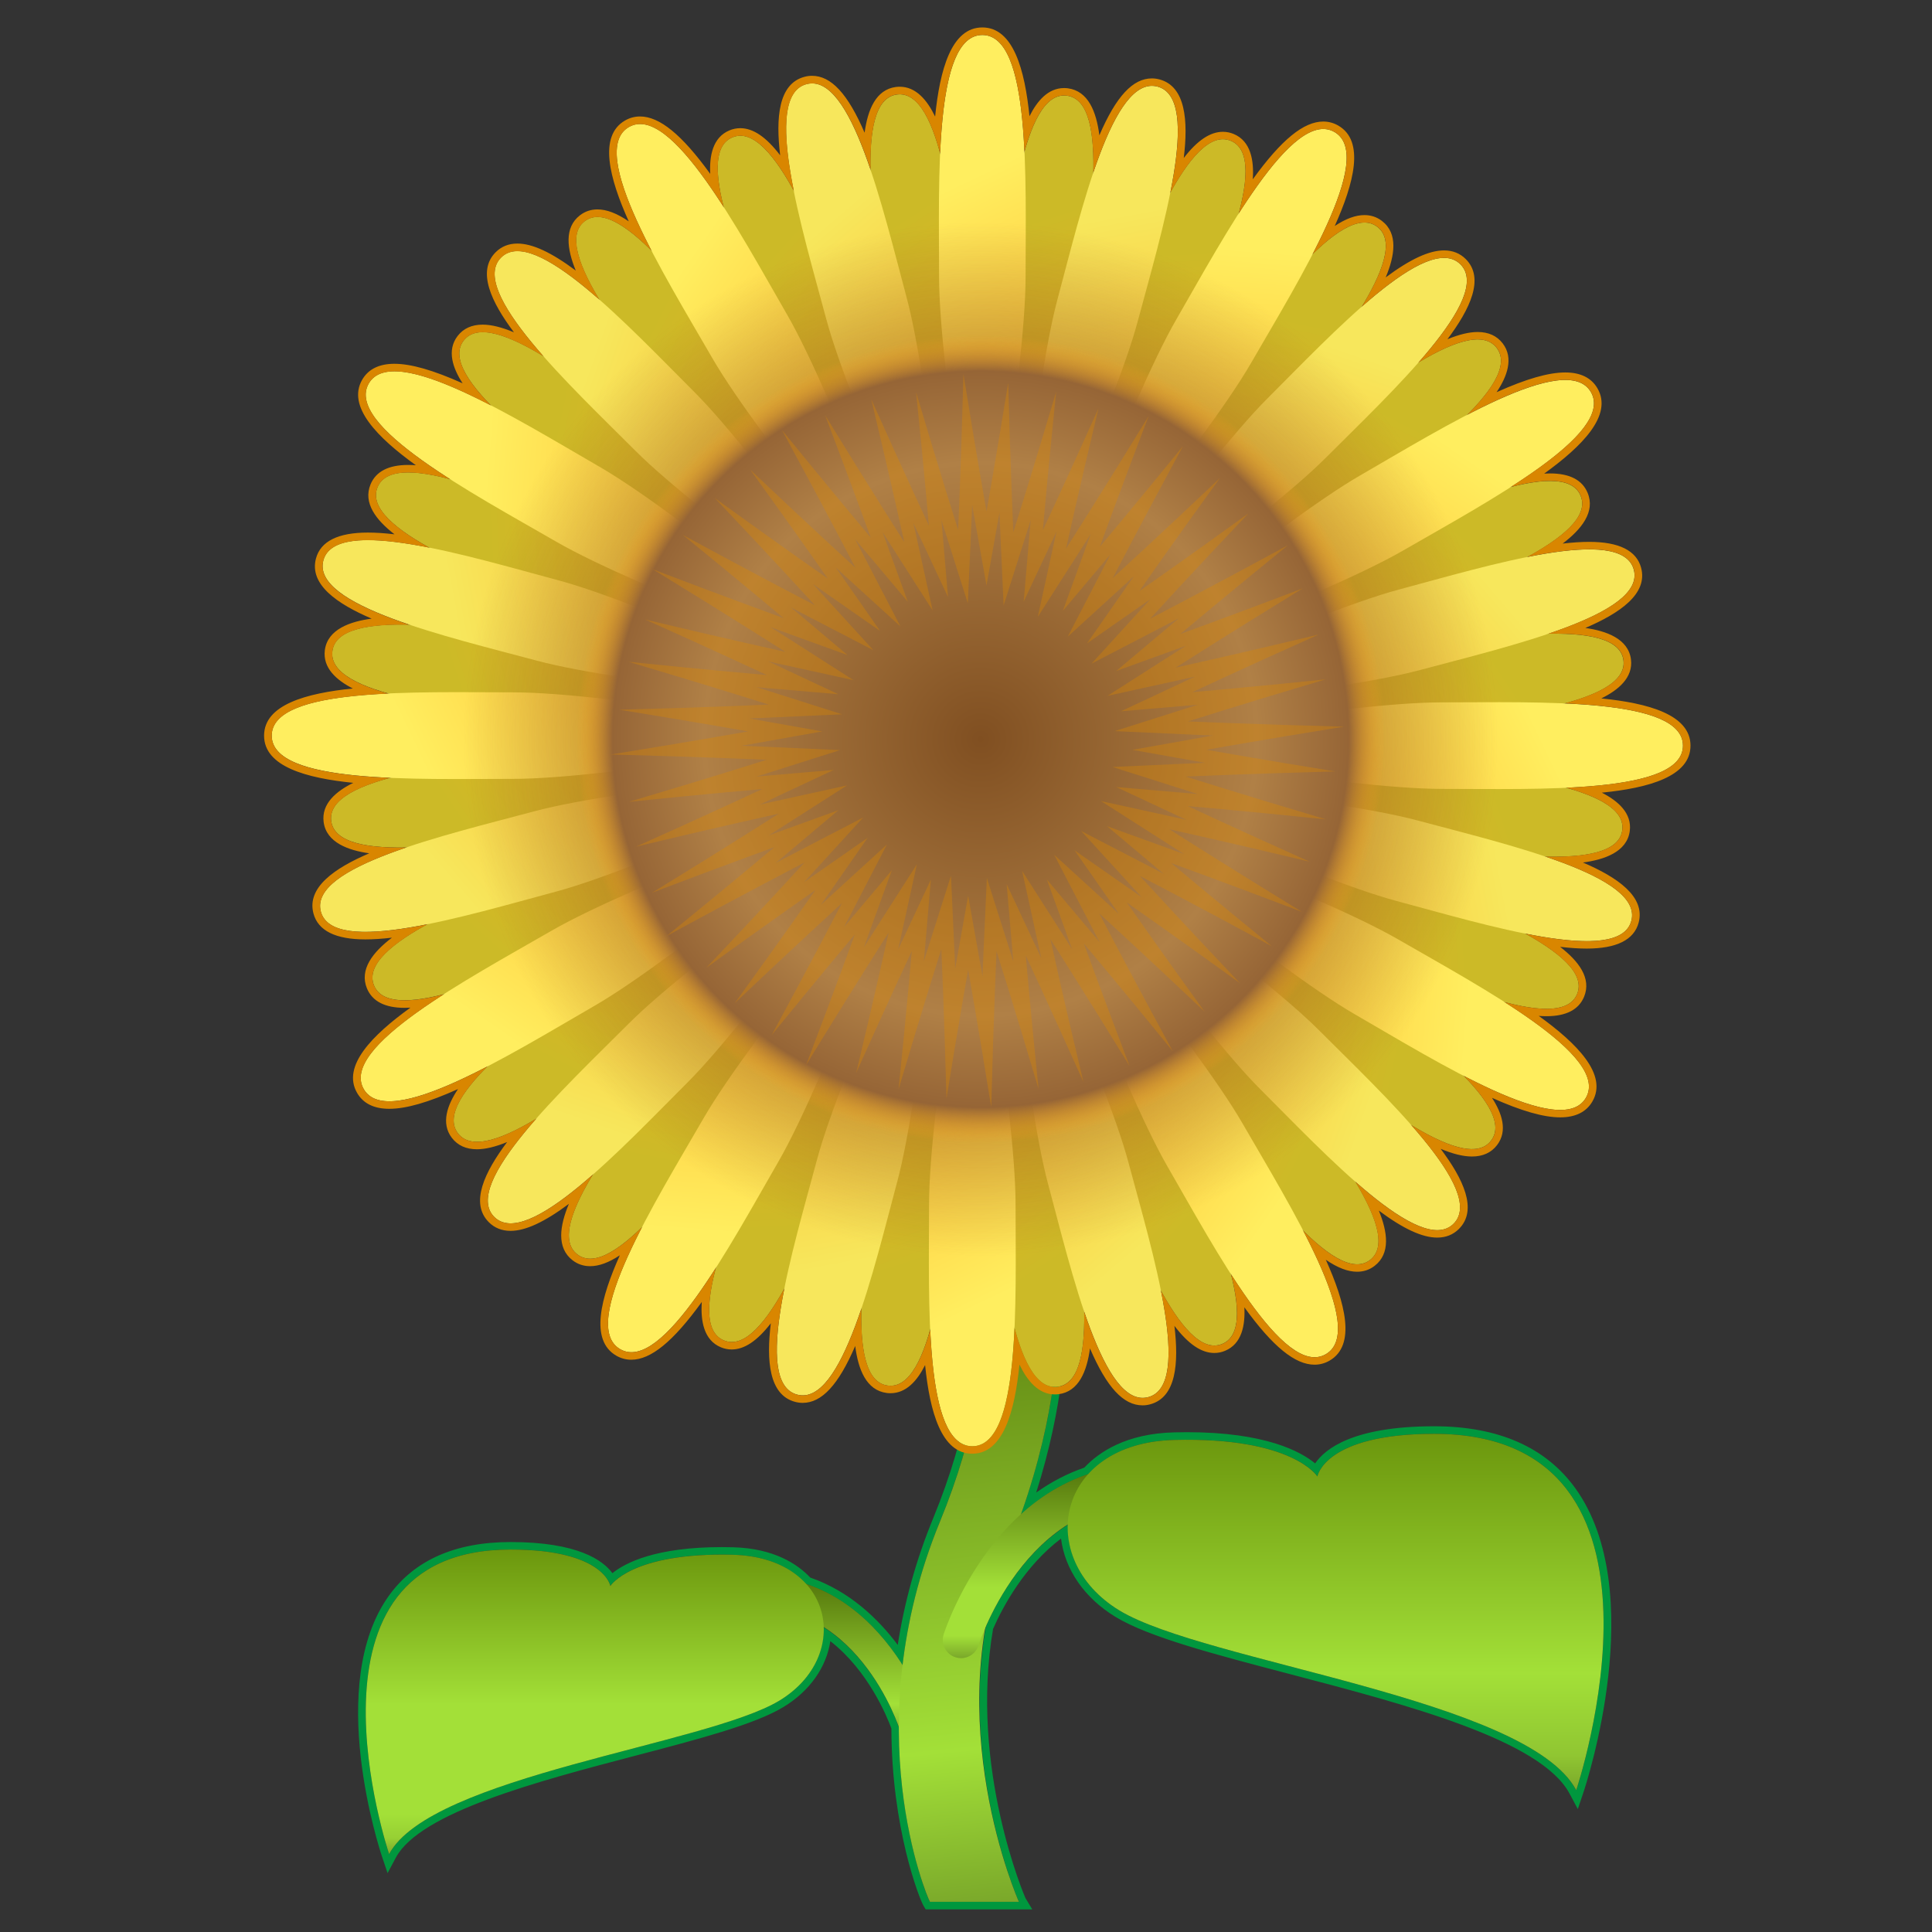 <?xml version="1.0" encoding="UTF-8"?>
<!-- Generated by phantom_svg. -->
<svg id="phantom_svg" width="64px" height="64px" xmlns="http://www.w3.org/2000/svg" xmlns:xlink="http://www.w3.org/1999/xlink" version="1.1">
  <rect width="100%" height="100%" fill="#333333" stroke="none"/>
  <defs>
    <!-- Images. -->
    <svg id="frame0" viewBox="0 0 64 64" preserveAspectRatio="none" xmlns="http://www.w3.org/2000/svg" xmlns:xlink="http://www.w3.org/1999/xlink" xmlns:dc="http://purl.org/dc/elements/1.1/" xmlns:cc="http://creativecommons.org/ns#" xmlns:rdf="http://www.w3.org/1999/02/22-rdf-syntax-ns#" xmlns:svg="http://www.w3.org/2000/svg" xmlns:sodipodi="http://sodipodi.sourceforge.net/DTD/sodipodi-0.dtd" xmlns:inkscape="http://www.inkscape.org/namespaces/inkscape">
      <defs id="frame0_defs452"/>
      <sodipodi:namedview pagecolor="#ffffff" bordercolor="#666666" borderopacity="1" objecttolerance="10" gridtolerance="10" guidetolerance="10" inkscape:pageopacity="0" inkscape:pageshadow="2" inkscape:window-width="640" inkscape:window-height="480" id="frame0_namedview450"/>
      <g id="frame0_g3">
        <path style='fill:#00973E;' d='M34.656,39.976c0.058,0.176,1.312,4.153-0.84,10.199   c0.618-0.562,1.358-1.047,2.242-1.341c0.583-0.648,1.528-1.102,2.841-1.135   c0.146-0.004,0.287-0.006,0.425-0.006c3.568,0,4.317,1.216,4.317,1.216   S43.875,47.497,47.507,47.497c8.676,0,4.708,11.804,4.708,11.804   c-1.614-3.027-12.308-4.237-15.133-5.952c-1.185-0.719-1.74-1.811-1.705-2.843   c-1.487,0.941-2.344,2.519-2.722,3.384C31.832,58.634,33.737,62.973,33.753,63   h-2.949c-0.065-0.107-1.032-2.394-1.027-5.785c-0.157-0.44-0.904-2.305-2.496-3.313   c0.03,0.883-0.445,1.816-1.457,2.43c-2.414,1.466-11.554,2.501-12.934,5.087   c0,0-3.392-10.089,4.024-10.089c3.104,0,3.305,1.207,3.305,1.207   s0.639-1.04,3.69-1.039c0.117,0,0.238,0.002,0.363,0.005   c1.122,0.029,1.93,0.417,2.428,0.97c1.517,0.504,2.55,1.663,3.199,2.688   c0.174-1.474,0.55-3.085,1.244-4.772c2.382-5.793,1.222-9.626,1.21-9.665   L34.656,39.976 M34.815,39.661l-0.237,0.077l-2.302,0.75l-0.236,0.077   l0.075,0.237c0.011,0.036,1.13,3.819-1.203,9.494   c-0.558,1.357-0.952,2.765-1.173,4.194c-0.635-0.849-1.584-1.776-2.898-2.231   c-0.425-0.45-1.207-0.969-2.562-1.004c-0.127-0.003-0.25-0.005-0.369-0.005   c-2.186-0-3.193,0.517-3.623,0.863c-0.31-0.423-1.143-1.031-3.372-1.031   c-1.828,0-3.184,0.598-4.031,1.776c-2.112,2.938-0.307,8.41-0.23,8.642   l0.185,0.55l0.273-0.512c0.804-1.508,4.746-2.542,7.912-3.372   c2.137-0.56,3.983-1.044,4.931-1.62c0.867-0.526,1.423-1.319,1.551-2.181   c1.254,0.977,1.874,2.49,2.023,2.894c0.003,3.295,0.93,5.65,1.063,5.87   L30.663,63.25h0.141h2.949h0.441l-0.227-0.379   c-0.009-0.021-1.862-4.287-1.071-8.91c0.337-0.764,1.051-2.085,2.252-2.994   c0.127,1.024,0.776,1.97,1.804,2.594c1.103,0.67,3.26,1.235,5.757,1.89   c3.907,1.024,8.335,2.185,9.285,3.966l0.273,0.512l0.185-0.55   c0.091-0.27,2.195-6.653-0.263-10.073C51.207,47.94,49.631,47.247,47.507,47.247   c-2.673,0-3.613,0.745-3.941,1.23c-0.478-0.394-1.653-1.034-4.243-1.034   c-0.14,0-0.283,0.002-0.431,0.006c-1.578,0.04-2.484,0.647-2.975,1.169   c-0.556,0.192-1.089,0.468-1.591,0.825c1.796-5.677,0.621-9.384,0.568-9.546   L34.815,39.661L34.815,39.661z' id='frame0_path5'/>
        <g id='frame0_g7'>
          <g id='frame0_g9'>
            <linearGradient id='frame0_SVGID_1_' gradientUnits='userSpaceOnUse' x1='50.832' y1='57.683' x2='50.832' y2='52.214' gradientTransform='matrix(-1 0 0 1 78.122 0)'>
              <stop offset='0' style='stop-color:#7AA82A' id='frame0_stop12'/>
              <stop offset='0.227' style='stop-color:#A3E038' id='frame0_stop14'/>
              <stop offset='1' style='stop-color:#51720A' id='frame0_stop16'/>
            </linearGradient>
            <path style='fill:url(#frame0_SVGID_1_);' d='M30.308,57.683c0.05,0,0.101-0.007,0.152-0.023     c0.273-0.083,0.427-0.373,0.343-0.646c-0.017-0.055-1.743-5.48-6.609-4.728     c-0.282,0.043-0.476,0.308-0.433,0.59c0.043,0.282,0.304,0.476,0.59,0.432     c3.988-0.606,5.448,3.963,5.463,4.009     C29.881,57.54,30.086,57.683,30.308,57.683z' id='frame0_path18'/>
            <linearGradient id='frame0_SVGID_2_' gradientUnits='userSpaceOnUse' x1='58.419' y1='61.419' x2='58.419' y2='51.331' gradientTransform='matrix(-1 0 0 1 78.122 0)'>
              <stop offset='0' style='stop-color:#7AA82A' id='frame0_stop21'/>
              <stop offset='0.053' style='stop-color:#97D034' id='frame0_stop23'/>
              <stop offset='0.133' style='stop-color:#A3E038' id='frame0_stop25'/>
              <stop offset='0.491' style='stop-color:#A3E038' id='frame0_stop27'/>
              <stop offset='1' style='stop-color:#6B960D' id='frame0_stop29'/>
            </linearGradient>
            <path style='fill:url(#frame0_SVGID_2_);' d='M20.219,52.538c0,0,0.69-1.121,4.053-1.035     c3.363,0.086,3.966,3.363,1.552,4.829c-2.414,1.466-11.554,2.501-12.934,5.087     c0,0-3.392-10.089,4.024-10.089C20.018,51.331,20.219,52.538,20.219,52.538z' id='frame0_path31'/>
          </g>
          <linearGradient id='frame0_SVGID_3_' gradientUnits='userSpaceOnUse' x1='32.31' y1='63.603' x2='32.31' y2='40.783' gradientTransform='matrix(0.995 -0.1 0.1 0.995 -4.793 2.939)'>
            <stop offset='0' style='stop-color:#7AA82A' id='frame0_stop34'/>
            <stop offset='0.227' style='stop-color:#A3E038' id='frame0_stop36'/>
            <stop offset='1' style='stop-color:#51720A' id='frame0_stop38'/>
          </linearGradient>
          <path style='fill:url(#frame0_SVGID_3_);' d='M30.805,63c-0.102-0.169-2.471-5.782,0.338-12.61    c2.382-5.793,1.222-9.626,1.21-9.665l2.302-0.75    c0.062,0.187,1.475,4.653-1.273,11.335C31.069,56.934,33.734,62.968,33.753,63    H30.805z' id='frame0_path40'/>
          <g id='frame0_g42'>
            <linearGradient id='frame0_SVGID_4_' gradientUnits='userSpaceOnUse' x1='35.367' y1='54.929' x2='35.367' y2='48.53'>
              <stop offset='0' style='stop-color:#7AA82A' id='frame0_stop45'/>
              <stop offset='0.116' style='stop-color:#A3E038' id='frame0_stop47'/>
              <stop offset='0.367' style='stop-color:#A3E038' id='frame0_stop49'/>
              <stop offset='1' style='stop-color:#51720A' id='frame0_stop51'/>
            </linearGradient>
            <path style='fill:url(#frame0_SVGID_4_);' d='M31.837,54.929c-0.059,0-0.119-0.009-0.178-0.027     c-0.32-0.098-0.499-0.437-0.401-0.756c0.02-0.064,2.04-6.412,7.733-5.532     c0.33,0.051,0.557,0.36,0.506,0.691c-0.05,0.33-0.355,0.556-0.69,0.506     C34.14,49.101,32.432,54.447,32.415,54.501     C32.335,54.762,32.096,54.929,31.837,54.929z' id='frame0_path53'/>
            <linearGradient id='frame0_SVGID_5_' gradientUnits='userSpaceOnUse' x1='44.244' y1='59.301' x2='44.244' y2='47.497'>
              <stop offset='0' style='stop-color:#7AA82A' id='frame0_stop56'/>
              <stop offset='0.097' style='stop-color:#90C632' id='frame0_stop58'/>
              <stop offset='0.328' style='stop-color:#A3E038' id='frame0_stop60'/>
              <stop offset='1' style='stop-color:#6B960D' id='frame0_stop62'/>
            </linearGradient>
            <path style='fill:url(#frame0_SVGID_5_);' d='M43.64,48.91c0,0-0.807-1.312-4.742-1.211     c-3.934,0.101-4.641,3.934-1.816,5.65c2.825,1.715,13.519,2.926,15.133,5.952     c0,0,3.968-11.804-4.708-11.804C43.875,47.497,43.64,48.91,43.64,48.91z' id='frame0_path64'/>
          </g>
        </g>
      </g>
      <g id="frame0_g66">
        <g id='frame0_g68'>
          <g id='frame0_g70'>
            <g id='frame0_g72'>
              <linearGradient id='frame0_SVGID_6_' gradientUnits='userSpaceOnUse' x1='31.448' y1='7.982' x2='36.247' y2='18.026' gradientTransform='matrix(0.991 -0.131 0.131 0.991 -3.582 4.288)'>
                <stop offset='0' style='stop-color:#CCBA27' id='frame0_stop75'/>
                <stop offset='1' style='stop-color:#FFA81F' id='frame0_stop77'/>
              </linearGradient>
              <path style='fill:url(#frame0_SVGID_6_);' d='M31.986,10.276c0.387,2.942,0.044,10.465,0.044,10.465      s-2.279-7.177-2.666-10.119c-0.387-2.942-1.128-7.297,0.348-7.491      C31.187,2.935,31.599,7.334,31.986,10.276z' id='frame0_path79'/>
              <linearGradient id='frame0_SVGID_7_' gradientUnits='userSpaceOnUse' x1='30.66' y1='7.397' x2='35.459' y2='17.44' gradientTransform='matrix(0.793 -0.609 0.609 0.793 -7.91 24.967)'>
                <stop offset='0' style='stop-color:#CCBA27' id='frame0_stop82'/>
                <stop offset='1' style='stop-color:#FFA81F' id='frame0_stop84'/>
              </linearGradient>
              <path style='fill:url(#frame0_SVGID_7_);' d='M24.909,12.38c1.806,2.354,5.27,9.041,5.27,9.041      s-5.562-5.076-7.369-7.43c-1.806-2.354-4.625-5.756-3.445-6.662      C20.546,6.423,23.103,10.026,24.909,12.38z' id='frame0_path86'/>
              <linearGradient id='frame0_SVGID_8_' gradientUnits='userSpaceOnUse' x1='31.214' y1='7.849' x2='36.014' y2='17.892' gradientTransform='matrix(0.383 -0.924 0.924 0.383 -2.925 45.389)'>
                <stop offset='0' style='stop-color:#CCBA27' id='frame0_stop89'/>
                <stop offset='1' style='stop-color:#FFA81F' id='frame0_stop91'/>
              </linearGradient>
              <path style='fill:url(#frame0_SVGID_8_);' d='M19.833,17.742c2.742,1.136,9.084,5.194,9.084,5.194      s-7.355-1.615-10.097-2.751c-2.742-1.136-6.883-2.672-6.314-4.047      C13.076,14.764,17.091,16.606,19.833,17.742z' id='frame0_path93'/>
              <linearGradient id='frame0_SVGID_9_' gradientUnits='userSpaceOnUse' x1='31.956' y1='8.646' x2='36.756' y2='18.69' gradientTransform='matrix(-0.131 -0.991 0.991 -0.131 11.538 61.082)'>
                <stop offset='0' style='stop-color:#CCBA27' id='frame0_stop96'/>
                <stop offset='1' style='stop-color:#FFA81F' id='frame0_stop98'/>
              </linearGradient>
              <path style='fill:url(#frame0_SVGID_9_);' d='M18.117,24.923c2.942-0.387,10.464-0.044,10.464-0.044      S21.404,27.158,18.462,27.545c-2.942,0.387-7.297,1.127-7.491-0.348      C10.777,25.722,15.175,25.31,18.117,24.923z' id='frame0_path100'/>
              <linearGradient id='frame0_SVGID_10_' gradientUnits='userSpaceOnUse' x1='30.769' y1='8.226' x2='35.568' y2='18.269' gradientTransform='matrix(-0.609 -0.793 0.793 -0.609 32.217 65.41)'>
                <stop offset='0' style='stop-color:#CCBA27' id='frame0_stop103'/>
                <stop offset='1' style='stop-color:#FFA81F' id='frame0_stop105'/>
              </linearGradient>
              <path style='fill:url(#frame0_SVGID_10_);' d='M20.222,32c2.354-1.806,9.041-5.27,9.041-5.27      s-5.076,5.562-7.43,7.369c-2.354,1.806-5.756,4.625-6.662,3.445      C14.264,36.362,17.867,33.806,20.222,32z' id='frame0_path107'/>
              <linearGradient id='frame0_SVGID_11_' gradientUnits='userSpaceOnUse' x1='30.894' y1='8.621' x2='35.694' y2='18.664' gradientTransform='matrix(-0.924 -0.383 0.383 -0.924 52.639 60.425)'>
                <stop offset='0' style='stop-color:#CCBA27' id='frame0_stop110'/>
                <stop offset='1' style='stop-color:#FFA81F' id='frame0_stop112'/>
              </linearGradient>
              <path style='fill:url(#frame0_SVGID_11_);' d='M25.583,37.076c1.136-2.742,5.194-9.084,5.194-9.084      s-1.615,7.355-2.751,10.097c-1.136,2.742-2.672,6.883-4.047,6.314      C22.605,43.833,24.447,39.818,25.583,37.076z' id='frame0_path114'/>
              <linearGradient id='frame0_SVGID_12_' gradientUnits='userSpaceOnUse' x1='31.293' y1='9.155' x2='36.093' y2='19.199' gradientTransform='matrix(-0.991 0.131 -0.131 -0.991 68.332 45.962)'>
                <stop offset='0' style='stop-color:#CCBA27' id='frame0_stop117'/>
                <stop offset='1' style='stop-color:#FFA81F' id='frame0_stop119'/>
              </linearGradient>
              <path style='fill:url(#frame0_SVGID_12_);' d='M32.764,38.792c-0.387-2.942-0.044-10.465-0.044-10.465      s2.279,7.177,2.666,10.119c0.387,2.942,1.128,7.297-0.348,7.491      C33.563,46.132,33.151,41.734,32.764,38.792z' id='frame0_path121'/>
              <linearGradient id='frame0_SVGID_13_' gradientUnits='userSpaceOnUse' x1='29.94' y1='8.335' x2='34.74' y2='18.378' gradientTransform='matrix(-0.793 0.609 -0.609 -0.793 72.66 25.283)'>
                <stop offset='0' style='stop-color:#CCBA27' id='frame0_stop124'/>
                <stop offset='1' style='stop-color:#FFA81F' id='frame0_stop126'/>
              </linearGradient>
              <path style='fill:url(#frame0_SVGID_13_);' d='M39.841,36.687c-1.806-2.354-5.27-9.041-5.27-9.041      s5.562,5.076,7.369,7.43c1.806,2.354,4.625,5.756,3.445,6.662      C44.203,42.644,41.647,39.042,39.841,36.687z' id='frame0_path128'/>
              <linearGradient id='frame0_SVGID_14_' gradientUnits='userSpaceOnUse' x1='30.122' y1='8.301' x2='34.921' y2='18.344' gradientTransform='matrix(-0.383 0.924 -0.924 -0.383 67.675 4.861)'>
                <stop offset='0' style='stop-color:#CCBA27' id='frame0_stop131'/>
                <stop offset='1' style='stop-color:#FFA81F' id='frame0_stop133'/>
              </linearGradient>
              <path style='fill:url(#frame0_SVGID_14_);' d='M44.917,31.326c-2.742-1.136-9.084-5.194-9.084-5.194      s7.355,1.615,10.097,2.751c2.742,1.136,6.883,2.672,6.314,4.047      C51.674,34.304,47.659,32.462,44.917,31.326z' id='frame0_path135'/>
              <linearGradient id='frame0_SVGID_15_' gradientUnits='userSpaceOnUse' x1='30.784' y1='8.491' x2='35.584' y2='18.535' gradientTransform='matrix(0.131 0.991 -0.991 0.131 53.212 -10.832)'>
                <stop offset='0' style='stop-color:#CCBA27' id='frame0_stop138'/>
                <stop offset='1' style='stop-color:#FFA81F' id='frame0_stop140'/>
              </linearGradient>
              <path style='fill:url(#frame0_SVGID_15_);' d='M46.633,24.145c-2.942,0.387-10.465,0.044-10.465,0.044      s7.177-2.279,10.119-2.666c2.942-0.387,7.297-1.127,7.491,0.348      C53.973,23.345,49.575,23.758,46.633,24.145z' id='frame0_path142'/>
              <linearGradient id='frame0_SVGID_16_' gradientUnits='userSpaceOnUse' x1='29.831' y1='7.506' x2='34.63' y2='17.549' gradientTransform='matrix(0.609 0.793 -0.793 0.609 32.533 -15.16)'>
                <stop offset='0' style='stop-color:#CCBA27' id='frame0_stop145'/>
                <stop offset='1' style='stop-color:#FFA81F' id='frame0_stop147'/>
              </linearGradient>
              <path style='fill:url(#frame0_SVGID_16_);' d='M44.528,17.068c-2.354,1.806-9.041,5.27-9.041,5.27      s5.076-5.562,7.43-7.369c2.354-1.806,5.756-4.625,6.662-3.445      C50.486,12.705,46.883,15.262,44.528,17.068z' id='frame0_path149'/>
              <linearGradient id='frame0_SVGID_17_' gradientUnits='userSpaceOnUse' x1='30.442' y1='7.529' x2='35.241' y2='17.572' gradientTransform='matrix(0.924 0.383 -0.383 0.924 12.111 -10.175)'>
                <stop offset='0' style='stop-color:#CCBA27' id='frame0_stop152'/>
                <stop offset='1' style='stop-color:#FFA81F' id='frame0_stop154'/>
              </linearGradient>
              <path style='fill:url(#frame0_SVGID_17_);' d='M39.167,11.991c-1.136,2.742-5.194,9.084-5.194,9.084      s1.615-7.355,2.751-10.097c1.136-2.742,2.672-6.883,4.047-6.314      C42.145,5.235,40.303,9.25,39.167,11.991z' id='frame0_path156'/>
            </g>
            <g id='frame0_g158'>
              <linearGradient id='frame0_SVGID_18_' gradientUnits='userSpaceOnUse' x1='30.772' y1='7.651' x2='35.571' y2='17.694' gradientTransform='matrix(0.924 -0.383 0.383 0.924 -6.848 14.334)'>
                <stop offset='0' style='stop-color:#CCBA27' id='frame0_stop161'/>
                <stop offset='1' style='stop-color:#FFA81F' id='frame0_stop163'/>
              </linearGradient>
              <path style='fill:url(#frame0_SVGID_18_);' d='M28.309,10.862c1.135,2.742,2.751,10.097,2.751,10.097      s-4.059-6.343-5.194-9.084c-1.135-2.742-2.978-6.757-1.603-7.326      C25.637,3.979,27.174,8.121,28.309,10.862z' id='frame0_path165'/>
              <linearGradient id='frame0_SVGID_19_' gradientUnits='userSpaceOnUse' x1='30.805' y1='7.47' x2='35.604' y2='17.513' gradientTransform='matrix(0.609 -0.793 0.793 0.609 -6.571 35.449)'>
                <stop offset='0' style='stop-color:#CCBA27' id='frame0_stop168'/>
                <stop offset='1' style='stop-color:#FFA81F' id='frame0_stop170'/>
              </linearGradient>
              <path style='fill:url(#frame0_SVGID_19_);' d='M22.018,14.727c2.354,1.806,7.431,7.369,7.431,7.369      s-6.687-3.464-9.041-5.27c-2.354-1.806-5.957-4.363-5.051-5.543      C16.262,10.102,19.664,12.92,22.018,14.727z' id='frame0_path172'/>
              <linearGradient id='frame0_SVGID_20_' gradientUnits='userSpaceOnUse' x1='31.628' y1='8.821' x2='36.427' y2='18.865' gradientTransform='matrix(0.131 -0.991 0.991 0.131 2.659 54.096)'>
                <stop offset='0' style='stop-color:#CCBA27' id='frame0_stop175'/>
                <stop offset='1' style='stop-color:#FFA81F' id='frame0_stop177'/>
              </linearGradient>
              <path style='fill:url(#frame0_SVGID_20_);' d='M18.502,21.219c2.942,0.387,10.119,2.666,10.119,2.666      s-7.523,0.344-10.465-0.044c-2.942-0.387-7.34-0.8-7.146-2.275      C11.205,20.092,15.56,20.832,18.502,21.219z' id='frame0_path179'/>
              <linearGradient id='frame0_SVGID_21_' gradientUnits='userSpaceOnUse' x1='31.092' y1='8.423' x2='35.891' y2='18.467' gradientTransform='matrix(-0.383 -0.924 0.924 -0.383 21.584 64.348)'>
                <stop offset='0' style='stop-color:#CCBA27' id='frame0_stop182'/>
                <stop offset='1' style='stop-color:#FFA81F' id='frame0_stop184'/>
              </linearGradient>
              <path style='fill:url(#frame0_SVGID_21_);' d='M18.703,28.6c2.742-1.136,10.097-2.751,10.097-2.751      s-6.343,4.059-9.084,5.194s-6.757,2.978-7.326,1.603      C11.82,31.272,15.962,29.735,18.703,28.6z' id='frame0_path186'/>
              <linearGradient id='frame0_SVGID_22_' gradientUnits='userSpaceOnUse' x1='30.696' y1='8.299' x2='35.495' y2='18.342' gradientTransform='matrix(-0.793 -0.609 0.609 -0.793 42.699 64.071)'>
                <stop offset='0' style='stop-color:#CCBA27' id='frame0_stop189'/>
                <stop offset='1' style='stop-color:#FFA81F' id='frame0_stop191'/>
              </linearGradient>
              <path style='fill:url(#frame0_SVGID_22_);' d='M22.568,34.891c1.806-2.354,7.369-7.43,7.369-7.43      s-3.464,6.686-5.27,9.041c-1.806,2.354-4.363,5.957-5.543,5.051      C17.943,40.647,20.761,37.245,22.568,34.891z' id='frame0_path193'/>
              <linearGradient id='frame0_SVGID_23_' gradientUnits='userSpaceOnUse' x1='31.119' y1='9.484' x2='35.918' y2='19.528' gradientTransform='matrix(-0.991 -0.131 0.131 -0.991 61.346 54.841)'>
                <stop offset='0' style='stop-color:#CCBA27' id='frame0_stop196'/>
                <stop offset='1' style='stop-color:#FFA81F' id='frame0_stop198'/>
              </linearGradient>
              <path style='fill:url(#frame0_SVGID_23_);' d='M29.06,38.407c0.387-2.942,2.666-10.119,2.666-10.119      s0.344,7.523-0.044,10.465c-0.387,2.942-0.8,7.34-2.275,7.146      C27.933,45.704,28.673,41.349,29.06,38.407z' id='frame0_path200'/>
              <linearGradient id='frame0_SVGID_24_' gradientUnits='userSpaceOnUse' x1='30.32' y1='8.743' x2='35.119' y2='18.786' gradientTransform='matrix(-0.924 0.383 -0.383 -0.924 71.598 35.916)'>
                <stop offset='0' style='stop-color:#CCBA27' id='frame0_stop203'/>
                <stop offset='1' style='stop-color:#FFA81F' id='frame0_stop205'/>
              </linearGradient>
              <path style='fill:url(#frame0_SVGID_24_);' d='M36.441,38.206c-1.135-2.742-2.751-10.097-2.751-10.097      s4.059,6.343,5.194,9.084c1.136,2.742,2.978,6.757,1.603,7.326      C39.113,45.089,37.576,40.947,36.441,38.206z' id='frame0_path207'/>
              <linearGradient id='frame0_SVGID_25_' gradientUnits='userSpaceOnUse' x1='29.867' y1='8.19' x2='34.666' y2='18.233' gradientTransform='matrix(-0.609 0.793 -0.793 -0.609 71.321 14.801)'>
                <stop offset='0' style='stop-color:#CCBA27' id='frame0_stop210'/>
                <stop offset='1' style='stop-color:#FFA81F' id='frame0_stop212'/>
              </linearGradient>
              <path style='fill:url(#frame0_SVGID_25_);' d='M42.732,34.341c-2.354-1.806-7.431-7.369-7.431-7.369      s6.686,3.464,9.041,5.27c2.354,1.806,5.957,4.363,5.051,5.543      C48.488,38.966,45.086,36.147,42.732,34.341z' id='frame0_path214'/>
              <linearGradient id='frame0_SVGID_26_' gradientUnits='userSpaceOnUse' x1='30.456' y1='8.975' x2='35.255' y2='19.019' gradientTransform='matrix(-0.131 0.991 -0.991 -0.131 62.091 -3.846)'>
                <stop offset='0' style='stop-color:#CCBA27' id='frame0_stop217'/>
                <stop offset='1' style='stop-color:#FFA81F' id='frame0_stop219'/>
              </linearGradient>
              <path style='fill:url(#frame0_SVGID_26_);' d='M46.248,27.848c-2.942-0.387-10.119-2.666-10.119-2.666      s7.522-0.344,10.465,0.044c2.942,0.387,7.34,0.8,7.146,2.275      C53.545,28.976,49.19,28.236,46.248,27.848z' id='frame0_path221'/>
              <linearGradient id='frame0_SVGID_27_' gradientUnits='userSpaceOnUse' x1='30' y1='7.971' x2='34.799' y2='18.014' gradientTransform='matrix(0.383 0.924 -0.924 0.383 43.166 -14.098)'>
                <stop offset='0' style='stop-color:#CCBA27' id='frame0_stop224'/>
                <stop offset='1' style='stop-color:#FFA81F' id='frame0_stop226'/>
              </linearGradient>
              <path style='fill:url(#frame0_SVGID_27_);' d='M46.047,20.468c-2.742,1.136-10.097,2.751-10.097,2.751      s6.343-4.059,9.084-5.194c2.742-1.136,6.757-2.978,7.326-1.603      S48.788,19.332,46.047,20.468z' id='frame0_path228'/>
              <linearGradient id='frame0_SVGID_28_' gradientUnits='userSpaceOnUse' x1='29.976' y1='7.361' x2='34.776' y2='17.404' gradientTransform='matrix(0.793 0.609 -0.609 0.793 22.051 -13.821)'>
                <stop offset='0' style='stop-color:#CCBA27' id='frame0_stop231'/>
                <stop offset='1' style='stop-color:#FFA81F' id='frame0_stop233'/>
              </linearGradient>
              <path style='fill:url(#frame0_SVGID_28_);' d='M42.182,14.177c-1.806,2.354-7.369,7.43-7.369,7.43      s3.464-6.687,5.27-9.041c1.806-2.354,4.363-5.957,5.543-5.051      C46.807,8.421,43.988,11.823,42.182,14.177z' id='frame0_path235'/>
              <linearGradient id='frame0_SVGID_29_' gradientUnits='userSpaceOnUse' x1='30.965' y1='8.312' x2='35.764' y2='18.356' gradientTransform='matrix(0.991 0.131 -0.131 0.991 3.404 -4.591)'>
                <stop offset='0' style='stop-color:#CCBA27' id='frame0_stop238'/>
                <stop offset='1' style='stop-color:#FFA81F' id='frame0_stop240'/>
              </linearGradient>
              <path style='fill:url(#frame0_SVGID_29_);' d='M35.69,10.661c-0.387,2.942-2.666,10.119-2.666,10.119      s-0.344-7.522,0.044-10.465c0.387-2.942,0.8-7.34,2.275-7.146      S36.077,7.719,35.69,10.661z' id='frame0_path242'/>
            </g>
          </g>
          <g id='frame0_g244'>
            <linearGradient id='frame0_SVGID_30_' gradientUnits='userSpaceOnUse' x1='30.683' y1='6.346' x2='35.884' y2='17.23'>
              <stop offset='0.018' style='stop-color:#FFEE5F' id='frame0_stop247'/>
              <stop offset='1' style='stop-color:#FFA81F' id='frame0_stop249'/>
            </linearGradient>
            <path style='fill:url(#frame0_SVGID_30_);' d='M33.974,9.159c0,3.216-1.433,11.25-1.433,11.25     s-1.433-8.034-1.433-11.25S30.928,1.159,32.541,1.159S33.974,5.943,33.974,9.159z' id='frame0_path251'/>
            <linearGradient id='frame0_SVGID_31_' gradientUnits='userSpaceOnUse' x1='31.055' y1='6.709' x2='36.256' y2='17.593' gradientTransform='matrix(0.866 -0.5 0.5 0.866 -8.432 19.346)'>
              <stop offset='0.018' style='stop-color:#FFEE5F' id='frame0_stop254'/>
              <stop offset='1' style='stop-color:#FFA81F' id='frame0_stop256'/>
            </linearGradient>
            <path style='fill:url(#frame0_SVGID_31_);' d='M26.072,10.419c1.608,2.785,4.384,10.459,4.384,10.459     s-5.258-6.241-6.866-9.026c-1.608-2.785-4.155-6.839-2.759-7.645     C22.228,3.401,24.464,7.634,26.072,10.419z' id='frame0_path258'/>
            <linearGradient id='frame0_SVGID_32_' gradientUnits='userSpaceOnUse' x1='31.479' y1='6.717' x2='36.68' y2='17.602' gradientTransform='matrix(0.5 -0.866 0.866 0.5 -5.779 40.807)'>
              <stop offset='0.018' style='stop-color:#FFEE5F' id='frame0_stop261'/>
              <stop offset='1' style='stop-color:#FFA81F' id='frame0_stop263'/>
            </linearGradient>
            <path style='fill:url(#frame0_SVGID_32_);' d='M19.859,15.462c2.785,1.608,9.026,6.866,9.026,6.866     s-7.674-2.776-10.459-4.384c-2.785-1.608-7.018-3.845-6.212-5.241     C13.021,11.306,17.074,13.854,19.859,15.462z' id='frame0_path265'/>
            <linearGradient id='frame0_SVGID_33_' gradientUnits='userSpaceOnUse' x1='31.274' y1='6.937' x2='36.475' y2='17.821' gradientTransform='matrix(0 -1 1 0 7.25 57.5)'>
              <stop offset='0.018' style='stop-color:#FFEE5F' id='frame0_stop268'/>
              <stop offset='1' style='stop-color:#FFA81F' id='frame0_stop270'/>
            </linearGradient>
            <path style='fill:url(#frame0_SVGID_33_);' d='M17,22.935c3.216,0,11.25,1.433,11.25,1.433s-8.034,1.433-11.25,1.433     s-8,0.179-8-1.433C9,22.756,13.784,22.935,17,22.935z' id='frame0_path272'/>
            <linearGradient id='frame0_SVGID_34_' gradientUnits='userSpaceOnUse' x1='31.271' y1='7.516' x2='36.473' y2='18.401' gradientTransform='matrix(-0.5 -0.866 0.866 -0.5 26.596 65.932)'>
              <stop offset='0.018' style='stop-color:#FFEE5F' id='frame0_stop275'/>
              <stop offset='1' style='stop-color:#FFA81F' id='frame0_stop277'/>
            </linearGradient>
            <path style='fill:url(#frame0_SVGID_34_);' d='M18.26,30.837c2.785-1.608,10.459-4.384,10.459-4.384     s-6.241,5.258-9.026,6.866c-2.785,1.608-6.839,4.155-7.645,2.759     C11.243,34.681,15.475,32.444,18.26,30.837z' id='frame0_path279'/>
            <linearGradient id='frame0_SVGID_35_' gradientUnits='userSpaceOnUse' x1='31.262' y1='7.524' x2='36.464' y2='18.409' gradientTransform='matrix(-0.866 -0.5 0.5 -0.866 48.057 63.279)'>
              <stop offset='0.018' style='stop-color:#FFEE5F' id='frame0_stop282'/>
              <stop offset='1' style='stop-color:#FFA81F' id='frame0_stop284'/>
            </linearGradient>
            <path style='fill:url(#frame0_SVGID_35_);' d='M23.303,37.049c1.608-2.785,6.866-9.026,6.866-9.026     s-2.776,7.674-4.384,10.459c-1.608,2.785-3.845,7.018-5.241,6.212     C19.148,43.888,21.695,39.834,23.303,37.049z' id='frame0_path286'/>
            <linearGradient id='frame0_SVGID_36_' gradientUnits='userSpaceOnUse' x1='30.683' y1='7.528' x2='35.884' y2='18.412' gradientTransform='matrix(-1 0 0 -1 64.75 50.25)'>
              <stop offset='0.018' style='stop-color:#FFEE5F' id='frame0_stop289'/>
              <stop offset='1' style='stop-color:#FFA81F' id='frame0_stop291'/>
            </linearGradient>
            <path style='fill:url(#frame0_SVGID_36_);' d='M30.776,39.909c0-3.216,1.433-11.25,1.433-11.25     s1.433,8.034,1.433,11.25s0.179,8-1.433,8C30.597,47.909,30.776,43.125,30.776,39.909z' id='frame0_path293'/>
            <linearGradient id='frame0_SVGID_37_' gradientUnits='userSpaceOnUse' x1='30.464' y1='7.732' x2='35.665' y2='18.617' gradientTransform='matrix(-0.866 0.5 -0.5 -0.866 73.182 30.904)'>
              <stop offset='0.018' style='stop-color:#FFEE5F' id='frame0_stop296'/>
              <stop offset='1' style='stop-color:#FFA81F' id='frame0_stop298'/>
            </linearGradient>
            <path style='fill:url(#frame0_SVGID_37_);' d='M38.678,38.648c-1.608-2.785-4.384-10.459-4.384-10.459     s5.258,6.241,6.866,9.026c1.608,2.785,4.155,6.839,2.759,7.645     C42.522,45.666,40.286,41.434,38.678,38.648z' id='frame0_path300'/>
            <linearGradient id='frame0_SVGID_38_' gradientUnits='userSpaceOnUse' x1='30.455' y1='7.308' x2='35.656' y2='18.193' gradientTransform='matrix(-0.5 0.866 -0.866 -0.5 70.529 9.443)'>
              <stop offset='0.018' style='stop-color:#FFEE5F' id='frame0_stop303'/>
              <stop offset='1' style='stop-color:#FFA81F' id='frame0_stop305'/>
            </linearGradient>
            <path style='fill:url(#frame0_SVGID_38_);' d='M44.891,33.606c-2.785-1.608-9.026-6.866-9.026-6.866     s7.674,2.776,10.46,4.384c2.785,1.608,7.018,3.845,6.211,5.241     C51.729,37.761,47.676,35.214,44.891,33.606z' id='frame0_path307'/>
            <linearGradient id='frame0_SVGID_39_' gradientUnits='userSpaceOnUse' x1='30.092' y1='6.937' x2='35.293' y2='17.821' gradientTransform='matrix(0 1 -1 0 57.5 -7.25)'>
              <stop offset='0.018' style='stop-color:#FFEE5F' id='frame0_stop310'/>
              <stop offset='1' style='stop-color:#FFA81F' id='frame0_stop312'/>
            </linearGradient>
            <path style='fill:url(#frame0_SVGID_39_);' d='M47.75,26.133c-3.216,0-11.25-1.433-11.25-1.433     s8.034-1.433,11.25-1.433s8-0.179,8,1.433C55.75,26.312,50.966,26.133,47.75,26.133z' id='frame0_path314'/>
            <linearGradient id='frame0_SVGID_40_' gradientUnits='userSpaceOnUse' x1='30.247' y1='6.925' x2='35.449' y2='17.81' gradientTransform='matrix(0.5 0.866 -0.866 0.5 38.154 -15.682)'>
              <stop offset='0.018' style='stop-color:#FFEE5F' id='frame0_stop317'/>
              <stop offset='1' style='stop-color:#FFA81F' id='frame0_stop319'/>
            </linearGradient>
            <path style='fill:url(#frame0_SVGID_40_);' d='M46.49,18.231c-2.785,1.608-10.459,4.384-10.459,4.384     s6.241-5.258,9.026-6.866c2.785-1.608,6.839-4.155,7.645-2.759     C53.507,14.386,49.275,16.623,46.49,18.231z' id='frame0_path321'/>
            <linearGradient id='frame0_SVGID_41_' gradientUnits='userSpaceOnUse' x1='30.671' y1='6.5' x2='35.873' y2='17.385' gradientTransform='matrix(0.866 0.5 -0.5 0.866 16.693 -13.029)'>
              <stop offset='0.018' style='stop-color:#FFEE5F' id='frame0_stop324'/>
              <stop offset='1' style='stop-color:#FFA81F' id='frame0_stop326'/>
            </linearGradient>
            <path style='fill:url(#frame0_SVGID_41_);' d='M41.447,12.018c-1.608,2.785-6.866,9.026-6.866,9.026     s2.776-7.674,4.384-10.459c1.608-2.785,3.845-7.018,5.241-6.212     S43.055,9.233,41.447,12.018z' id='frame0_path328'/>
          </g>
          <g id='frame0_g330'>
            <linearGradient id='frame0_SVGID_42_' gradientUnits='userSpaceOnUse' x1='31.242' y1='7.216' x2='36.242' y2='17.681' gradientTransform='matrix(0.966 -0.259 0.259 0.966 -5.766 9.18)'>
              <stop offset='0.018' style='stop-color:#F7E75C' id='frame0_stop333'/>
              <stop offset='1' style='stop-color:#FFA81F' id='frame0_stop335'/>
            </linearGradient>
            <path style='fill:url(#frame0_SVGID_42_);' d='M30.034,9.859c0.8,2.986,1.468,10.803,1.468,10.803     s-3.33-7.104-4.13-10.09c-0.8-2.986-2.157-7.384-0.66-7.785     C28.21,2.385,29.234,6.872,30.034,9.859z' id='frame0_path337'/>
            <linearGradient id='frame0_SVGID_43_' gradientUnits='userSpaceOnUse' x1='31.245' y1='7.3' x2='36.245' y2='17.764' gradientTransform='matrix(0.707 -0.707 0.707 0.707 -8.394 30.251)'>
              <stop offset='0.018' style='stop-color:#F7E75C' id='frame0_stop340'/>
              <stop offset='1' style='stop-color:#FFA81F' id='frame0_stop342'/>
            </linearGradient>
            <path style='fill:url(#frame0_SVGID_43_);' d='M23.01,12.995c2.186,2.186,6.673,8.622,6.673,8.622     s-6.436-4.487-8.622-6.673c-2.186-2.186-5.56-5.317-4.464-6.413     C17.694,7.435,20.824,10.809,23.01,12.995z' id='frame0_path344'/>
            <linearGradient id='frame0_SVGID_44_' gradientUnits='userSpaceOnUse' x1='31.468' y1='7.826' x2='36.469' y2='18.291' gradientTransform='matrix(0.259 -0.966 0.966 0.259 -0.639 49.949)'>
              <stop offset='0.018' style='stop-color:#F7E75C' id='frame0_stop347'/>
              <stop offset='1' style='stop-color:#FFA81F' id='frame0_stop349'/>
            </linearGradient>
            <path style='fill:url(#frame0_SVGID_44_);' d='M18.496,19.223c2.986,0.8,10.09,4.13,10.09,4.13     s-7.817-0.668-10.803-1.468c-2.986-0.8-7.473-1.824-7.072-3.322     C11.111,17.066,15.509,18.423,18.496,19.223z' id='frame0_path351'/>
            <linearGradient id='frame0_SVGID_45_' gradientUnits='userSpaceOnUse' x1='31.66' y1='7.94' x2='36.66' y2='18.405' gradientTransform='matrix(-0.259 -0.966 0.966 -0.259 16.43 63.266)'>
              <stop offset='0.018' style='stop-color:#F7E75C' id='frame0_stop354'/>
              <stop offset='1' style='stop-color:#FFA81F' id='frame0_stop356'/>
            </linearGradient>
            <path style='fill:url(#frame0_SVGID_45_);' d='M17.7,26.875c2.986-0.8,10.803-1.468,10.803-1.468     s-7.104,3.33-10.09,4.13s-7.384,2.157-7.786,0.66     C10.226,28.699,14.713,27.675,17.7,26.875z' id='frame0_path358'/>
            <linearGradient id='frame0_SVGID_46_' gradientUnits='userSpaceOnUse' x1='31.245' y1='8.136' x2='36.245' y2='18.6' gradientTransform='matrix(-0.707 -0.707 0.707 -0.707 37.501 65.894)'>
              <stop offset='0.018' style='stop-color:#F7E75C' id='frame0_stop361'/>
              <stop offset='1' style='stop-color:#FFA81F' id='frame0_stop363'/>
            </linearGradient>
            <path style='fill:url(#frame0_SVGID_46_);' d='M20.836,33.899c2.186-2.186,8.622-6.673,8.622-6.673     s-4.487,6.436-6.673,8.622c-2.186,2.186-5.317,5.56-6.413,4.464     C15.276,39.215,18.65,36.085,20.836,33.899z' id='frame0_path365'/>
            <linearGradient id='frame0_SVGID_47_' gradientUnits='userSpaceOnUse' x1='31.05' y1='8.551' x2='36.051' y2='19.015' gradientTransform='matrix(-0.966 -0.259 0.259 -0.966 57.199 58.139)'>
              <stop offset='0.018' style='stop-color:#F7E75C' id='frame0_stop368'/>
              <stop offset='1' style='stop-color:#FFA81F' id='frame0_stop370'/>
            </linearGradient>
            <path style='fill:url(#frame0_SVGID_47_);' d='M27.065,38.413c0.8-2.986,4.13-10.09,4.13-10.09     s-0.668,7.817-1.468,10.803c-0.8,2.986-1.824,7.473-3.321,7.072     C24.908,45.798,26.264,41.4,27.065,38.413z' id='frame0_path372'/>
            <linearGradient id='frame0_SVGID_48_' gradientUnits='userSpaceOnUse' x1='30.936' y1='8.358' x2='35.936' y2='18.823' gradientTransform='matrix(-0.966 0.259 -0.259 -0.966 70.516 41.07)'>
              <stop offset='0.018' style='stop-color:#F7E75C' id='frame0_stop375'/>
              <stop offset='1' style='stop-color:#FFA81F' id='frame0_stop377'/>
            </linearGradient>
            <path style='fill:url(#frame0_SVGID_48_);' d='M34.716,39.209c-0.8-2.986-1.468-10.803-1.468-10.803     s3.33,7.104,4.13,10.09c0.8,2.986,2.157,7.384,0.66,7.785     S35.516,42.195,34.716,39.209z' id='frame0_path379'/>
            <linearGradient id='frame0_SVGID_49_' gradientUnits='userSpaceOnUse' x1='30.409' y1='8.136' x2='35.409' y2='18.6' gradientTransform='matrix(-0.707 0.707 -0.707 -0.707 73.144 19.999)'>
              <stop offset='0.018' style='stop-color:#F7E75C' id='frame0_stop382'/>
              <stop offset='1' style='stop-color:#FFA81F' id='frame0_stop384'/>
            </linearGradient>
            <path style='fill:url(#frame0_SVGID_49_);' d='M41.74,36.073c-2.186-2.186-6.673-8.622-6.673-8.622     s6.436,4.487,8.622,6.673c2.186,2.186,5.56,5.316,4.464,6.413     C47.056,41.633,43.926,38.259,41.74,36.073z' id='frame0_path386'/>
            <linearGradient id='frame0_SVGID_50_' gradientUnits='userSpaceOnUse' x1='30.326' y1='8.132' x2='35.327' y2='18.597' gradientTransform='matrix(-0.259 0.966 -0.966 -0.259 65.389 0.301)'>
              <stop offset='0.018' style='stop-color:#F7E75C' id='frame0_stop389'/>
              <stop offset='1' style='stop-color:#FFA81F' id='frame0_stop391'/>
            </linearGradient>
            <path style='fill:url(#frame0_SVGID_50_);' d='M46.255,29.844c-2.986-0.8-10.09-4.13-10.09-4.13     s7.817,0.668,10.803,1.468c2.986,0.8,7.473,1.824,7.072,3.322     C53.639,32.001,49.241,30.645,46.255,29.844z' id='frame0_path393'/>
            <linearGradient id='frame0_SVGID_51_' gradientUnits='userSpaceOnUse' x1='30.518' y1='7.634' x2='35.518' y2='18.099' gradientTransform='matrix(0.259 0.966 -0.966 0.259 48.32 -13.016)'>
              <stop offset='0.018' style='stop-color:#F7E75C' id='frame0_stop396'/>
              <stop offset='1' style='stop-color:#FFA81F' id='frame0_stop398'/>
            </linearGradient>
            <path style='fill:url(#frame0_SVGID_51_);' d='M47.05,22.193c-2.986,0.8-10.804,1.468-10.804,1.468     s7.104-3.33,10.09-4.13c2.986-0.8,7.384-2.157,7.785-0.66     C54.524,20.369,50.036,21.393,47.05,22.193z' id='frame0_path400'/>
            <linearGradient id='frame0_SVGID_52_' gradientUnits='userSpaceOnUse' x1='30.409' y1='7.3' x2='35.409' y2='17.764' gradientTransform='matrix(0.707 0.707 -0.707 0.707 27.249 -15.644)'>
              <stop offset='0.018' style='stop-color:#F7E75C' id='frame0_stop403'/>
              <stop offset='1' style='stop-color:#FFA81F' id='frame0_stop405'/>
            </linearGradient>
            <path style='fill:url(#frame0_SVGID_52_);' d='M43.914,15.169c-2.186,2.186-8.622,6.673-8.622,6.673     s4.487-6.436,6.673-8.622c2.186-2.186,5.317-5.56,6.413-4.464     C49.474,9.853,46.1,12.983,43.914,15.169z' id='frame0_path407'/>
            <linearGradient id='frame0_SVGID_53_' gradientUnits='userSpaceOnUse' x1='30.744' y1='7.408' x2='35.745' y2='17.873' gradientTransform='matrix(0.966 0.259 -0.259 0.966 7.551 -7.889)'>
              <stop offset='0.018' style='stop-color:#F7E75C' id='frame0_stop410'/>
              <stop offset='1' style='stop-color:#FFA81F' id='frame0_stop412'/>
            </linearGradient>
            <path style='fill:url(#frame0_SVGID_53_);' d='M37.686,10.654c-0.8,2.986-4.13,10.09-4.13,10.09     s0.668-7.817,1.468-10.803C35.824,6.955,36.848,2.468,38.345,2.869     C39.842,3.27,38.486,7.668,37.686,10.654z' id='frame0_path414'/>
          </g>
        </g>
        <radialGradient id='frame0_SVGID_54_' cx='32.484' cy='24.487' r='17.134' gradientUnits='userSpaceOnUse'>
          <stop offset='0.3' style='stop-color:#804F21' id='frame0_stop417'/>
          <stop offset='1' style='stop-color:#804F21;stop-opacity:0' id='frame0_stop419'/>
        </radialGradient>
        <circle style='fill:url(#frame0_SVGID_54_);' cx='32.484' cy='24.487' r='17.134' id='frame0_circle421'/>
        <radialGradient id='frame0_SVGID_55_' cx='32.484' cy='24.487' r='13.387' gradientUnits='userSpaceOnUse'>
          <stop offset='0' style='stop-color:#804F21' id='frame0_stop424'/>
          <stop offset='0.685' style='stop-color:#B08046' id='frame0_stop426'/>
          <stop offset='0.911' style='stop-color:#966536' id='frame0_stop428'/>
          <stop offset='1' style='stop-color:#FFA81F;stop-opacity:0' id='frame0_stop430'/>
        </radialGradient>
        <circle style='fill:url(#frame0_SVGID_55_);' cx='32.484' cy='24.487' r='13.387' id='frame0_circle432'/>
        <path style='fill:#D98600;' d='M32.541,1.159c0.978,0,1.296,1.762,1.395,3.865   c0.309-1.097,0.722-1.861,1.313-1.861c0.031,0,0.062,0.002,0.093,0.006   c0.709,0.093,0.903,1.15,0.875,2.546c0.545-1.611,1.18-2.872,1.942-2.872   c0.061,0,0.124,0.008,0.187,0.025c0.843,0.226,0.781,1.719,0.424,3.513   c0.576-1.036,1.169-1.769,1.741-1.769c0.087,0,0.174,0.017,0.26,0.053   c0.614,0.254,0.584,1.197,0.265,2.404c0.989-1.546,1.994-2.796,2.8-2.796   c0.129,0,0.253,0.032,0.371,0.1c0.847,0.489,0.241,2.174-0.724,4.045   c0.646-0.63,1.243-1.046,1.718-1.046c0.157,0,0.3,0.045,0.427,0.143   c0.567,0.435,0.207,1.448-0.516,2.642c1.053-0.925,2.04-1.615,2.724-1.615   c0.213,0,0.396,0.067,0.543,0.213c0.617,0.617-0.183,1.879-1.39,3.254   c0.766-0.459,1.455-0.765,1.96-0.765c0.267,0,0.483,0.086,0.631,0.279   c0.404,0.527-0.092,1.328-0.972,2.214c1.266-0.656,2.451-1.153,3.244-1.153   c0.391,0,0.687,0.121,0.85,0.403c0.489,0.847-0.878,2.003-2.65,3.141   c0.487-0.124,0.928-0.198,1.295-0.198c0.507,0,0.871,0.142,1.014,0.489   c0.273,0.66-0.545,1.358-1.768,2.03c0.763-0.153,1.472-0.252,2.053-0.252   c0.791,0,1.346,0.185,1.477,0.672c0.226,0.843-1.098,1.536-2.83,2.123   c0.067-0.001,0.132-0.002,0.198-0.002c1.267,0,2.202,0.213,2.29,0.877   c0.087,0.658-0.744,1.104-1.95,1.432C53.957,23.398,55.75,23.713,55.75,24.7   c0,0.978-1.762,1.295-3.865,1.395c1.154,0.325,1.939,0.765,1.854,1.406   c-0.087,0.664-1.022,0.877-2.289,0.877c-0.084,0-0.17-0.001-0.257-0.003   c1.74,0.589,3.073,1.283,2.847,2.129c-0.131,0.488-0.685,0.673-1.477,0.673   c-0.577,0-1.28-0.098-2.036-0.249c1.194,0.664,1.986,1.351,1.716,2.002   c-0.144,0.347-0.507,0.488-1.013,0.488c-0.39,0-0.866-0.084-1.391-0.223   c1.794,1.147,3.189,2.316,2.696,3.171c-0.163,0.282-0.459,0.403-0.85,0.403   c-0.783,0-1.948-0.484-3.195-1.128c0.837,0.859,1.297,1.632,0.903,2.145   c-0.149,0.194-0.364,0.279-0.632,0.279c-0.516,0-1.224-0.319-2.011-0.795   c1.213,1.38,2.02,2.648,1.401,3.267c-0.147,0.147-0.33,0.213-0.543,0.213   c-0.681,0-1.664-0.683-2.711-1.603c0.702,1.172,1.045,2.163,0.486,2.592   c-0.127,0.097-0.27,0.143-0.426,0.143c-0.492,0-1.116-0.447-1.788-1.115   c0.98,1.89,1.604,3.601,0.75,4.094c-0.118,0.068-0.242,0.1-0.371,0.1   c-0.798,0-1.79-1.226-2.769-2.75c0.296,1.162,0.307,2.062-0.291,2.309   c-0.086,0.036-0.173,0.053-0.261,0.053c-0.582,0-1.185-0.757-1.77-1.821   c0.361,1.802,0.426,3.303-0.42,3.53c-0.063,0.017-0.126,0.025-0.187,0.025   c-0.759,0-1.393-1.253-1.936-2.856c0.022,1.366-0.177,2.395-0.875,2.487   c-0.032,0.004-0.063,0.006-0.093,0.006c-0.608,0-1.027-0.808-1.338-1.956   c-0.097,2.127-0.411,3.92-1.398,3.92c-0.978,0-1.295-1.762-1.395-3.865   c-0.309,1.097-0.722,1.861-1.313,1.861c-0.031,0-0.062-0.002-0.093-0.006   c-0.709-0.093-0.903-1.151-0.874-2.546c-0.545,1.611-1.18,2.872-1.942,2.872   c-0.062,0-0.124-0.008-0.187-0.025c-0.843-0.226-0.781-1.719-0.424-3.513   c-0.576,1.036-1.169,1.769-1.741,1.769c-0.087,0-0.174-0.017-0.26-0.053   c-0.613-0.254-0.584-1.196-0.265-2.404c-0.989,1.546-1.994,2.796-2.799,2.796   c-0.129,0-0.253-0.032-0.371-0.1c-0.847-0.489-0.241-2.174,0.724-4.045   c-0.646,0.63-1.243,1.046-1.718,1.046c-0.156,0-0.3-0.045-0.427-0.143   c-0.567-0.435-0.207-1.448,0.516-2.642c-1.053,0.925-2.04,1.615-2.724,1.615   c-0.213,0-0.396-0.067-0.543-0.213c-0.617-0.617,0.183-1.879,1.39-3.254   c-0.766,0.459-1.455,0.765-1.96,0.765c-0.267,0-0.483-0.085-0.631-0.279   c-0.404-0.527,0.092-1.329,0.972-2.215c-1.266,0.656-2.451,1.153-3.244,1.153   c-0.391,0-0.687-0.121-0.85-0.403c-0.489-0.847,0.879-2.003,2.65-3.14   c-0.487,0.124-0.929,0.198-1.295,0.198c-0.507,0-0.87-0.142-1.014-0.489   c-0.274-0.66,0.545-1.358,1.768-2.03c-0.763,0.153-1.472,0.252-2.053,0.252   c-0.791,0-1.346-0.185-1.477-0.672c-0.226-0.843,1.098-1.536,2.83-2.123   c-0.067,0.001-0.132,0.002-0.197,0.002c-1.267,0-2.203-0.212-2.29-0.877   c-0.087-0.659,0.744-1.104,1.949-1.431c-2.127-0.097-3.92-0.411-3.92-1.398   c0-0.978,1.763-1.296,3.865-1.395c-1.154-0.325-1.939-0.765-1.854-1.406   c0.087-0.664,1.022-0.877,2.289-0.877c0.084,0,0.17,0.001,0.257,0.003   c-1.741-0.589-3.073-1.283-2.847-2.129c0.131-0.488,0.685-0.673,1.477-0.673   c0.577,0,1.28,0.098,2.036,0.249c-1.194-0.664-1.986-1.351-1.716-2.002   c0.144-0.347,0.507-0.488,1.013-0.488c0.39,0,0.865,0.084,1.391,0.223   c-1.794-1.147-3.189-2.316-2.696-3.171c0.163-0.282,0.459-0.403,0.85-0.403   c0.783,0,1.948,0.484,3.195,1.128c-0.837-0.858-1.297-1.632-0.903-2.145   c0.149-0.194,0.364-0.279,0.632-0.279c0.516,0,1.224,0.319,2.011,0.795   c-1.213-1.38-2.02-2.648-1.401-3.267c0.147-0.147,0.33-0.213,0.543-0.213   c0.681,0,1.663,0.683,2.711,1.603c-0.702-1.172-1.045-2.163-0.486-2.592   c0.127-0.097,0.27-0.143,0.426-0.143c0.492,0,1.116,0.447,1.788,1.115   c-0.98-1.89-1.604-3.601-0.749-4.094c0.118-0.068,0.242-0.1,0.371-0.1   c0.798,0,1.791,1.226,2.77,2.75c-0.296-1.162-0.307-2.061,0.291-2.309   c0.086-0.036,0.173-0.053,0.261-0.053c0.582,0,1.185,0.757,1.77,1.821   c-0.361-1.802-0.425-3.303,0.42-3.53c0.063-0.017,0.126-0.025,0.187-0.025   c0.759,0,1.393,1.253,1.936,2.856C28.814,4.251,29.013,3.222,29.711,3.13   c0.032-0.004,0.063-0.006,0.093-0.006c0.608,0,1.027,0.808,1.338,1.956   C31.239,2.952,31.554,1.159,32.541,1.159 M32.541,0.909   c-1.028,0-1.407,1.404-1.564,2.952c-0.265-0.549-0.636-0.988-1.173-0.988   c-0.041-0-0.083,0.003-0.126,0.008c-0.664,0.087-0.934,0.754-1.037,1.516   c-0.557-1.296-1.111-1.886-1.742-1.886c-0.084,0-0.168,0.011-0.252,0.034   c-0.865,0.232-0.951,1.364-0.803,2.6c-0.464-0.609-0.895-0.899-1.322-0.899   c-0.121-0-0.241,0.024-0.356,0.072c-0.556,0.23-0.67,0.847-0.639,1.441   c-0.945-1.306-1.679-1.9-2.326-1.901c-0.175-0-0.342,0.045-0.496,0.134   c-0.89,0.514-0.516,1.921,0.123,3.341c-0.392-0.267-0.731-0.396-1.037-0.396   c-0.216-0-0.41,0.065-0.578,0.194c-0.531,0.408-0.432,1.121-0.14,1.832   c-0.814-0.607-1.441-0.895-1.933-0.895c-0.287-0-0.529,0.096-0.72,0.287   c-0.633,0.633-0.142,1.657,0.605,2.653c-0.407-0.17-0.751-0.254-1.037-0.254   c-0.359-0-0.638,0.127-0.83,0.377c-0.366,0.477-0.157,1.068,0.167,1.567   c-0.98-0.439-1.711-0.647-2.261-0.647c-0.505-0-0.864,0.178-1.066,0.528   c-0.514,0.891,0.514,1.922,1.778,2.833c-0.089-0.007-0.175-0.01-0.257-0.01   c-0.649-0-1.067,0.216-1.244,0.642c-0.256,0.619,0.186,1.186,0.794,1.656   c-0.328-0.039-0.621-0.058-0.883-0.058c-0.988-0-1.566,0.289-1.719,0.858   c-0.231,0.864,0.703,1.504,1.845,1.993c-0.695,0.092-1.459,0.345-1.551,1.042   c-0.078,0.596,0.397,1.002,0.926,1.272c-1.538,0.157-2.939,0.534-2.939,1.562   c0,1.028,1.405,1.407,2.955,1.564c-0.558,0.273-1.062,0.687-0.982,1.298   c0.09,0.683,0.826,0.94,1.511,1.036c-1.142,0.489-2.079,1.129-1.848,1.994   c0.152,0.569,0.731,0.858,1.718,0.858c0.261,0,0.553-0.019,0.881-0.057   c-0.628,0.477-1.087,1.054-0.827,1.681c0.177,0.427,0.596,0.643,1.245,0.643   c0.063,0,0.127-0.002,0.194-0.006c-1.254,0.905-2.28,1.933-1.766,2.823   c0.202,0.351,0.561,0.528,1.067,0.528c0.552,0,1.288-0.21,2.276-0.654   c-0.347,0.516-0.578,1.128-0.203,1.617c0.192,0.25,0.471,0.377,0.83,0.377   c0.278,0,0.609-0.079,1-0.239c-0.746,0.995-1.24,2.021-0.606,2.655   c0.19,0.19,0.432,0.287,0.72,0.287c0.492,0,1.118-0.288,1.932-0.894   c-0.305,0.727-0.415,1.456,0.124,1.87c0.168,0.129,0.363,0.194,0.579,0.194   c0.293,0,0.616-0.117,0.985-0.361c-0.633,1.41-1.007,2.812-0.117,3.326   c0.154,0.089,0.321,0.134,0.496,0.134c0.648,0,1.386-0.599,2.336-1.914   c-0.043,0.62,0.063,1.266,0.633,1.502c0.115,0.048,0.235,0.072,0.356,0.072   c0.42,0,0.843-0.28,1.297-0.867c-0.149,1.235-0.063,2.37,0.803,2.602   c0.083,0.022,0.168,0.034,0.252,0.034c0.631,0,1.184-0.59,1.741-1.885   c0.099,0.782,0.369,1.468,1.043,1.557c0.043,0.006,0.085,0.008,0.126,0.008   c0.522,0,0.885-0.413,1.146-0.932c0.157,1.537,0.535,2.936,1.562,2.936   c1.028,0,1.407-1.404,1.564-2.952c0.265,0.549,0.636,0.988,1.173,0.988   c0.041,0,0.083-0.003,0.126-0.008c0.664-0.087,0.934-0.754,1.037-1.516   c0.557,1.296,1.11,1.886,1.742,1.886c0.084,0,0.168-0.011,0.252-0.034   c0.865-0.232,0.951-1.364,0.803-2.6c0.464,0.609,0.895,0.899,1.322,0.899   c0.121,0,0.241-0.024,0.356-0.072c0.556-0.23,0.67-0.847,0.639-1.441   c0.945,1.306,1.679,1.901,2.326,1.901c0.175,0,0.342-0.045,0.496-0.134   c0.891-0.514,0.516-1.921-0.123-3.341c0.392,0.267,0.731,0.396,1.037,0.396   c0.216,0,0.41-0.065,0.578-0.194c0.531-0.408,0.432-1.121,0.14-1.832   c0.814,0.607,1.441,0.895,1.934,0.895c0.287,0,0.529-0.096,0.72-0.287   c0.633-0.633,0.142-1.657-0.605-2.653c0.407,0.17,0.751,0.254,1.037,0.254   c0.359,0,0.638-0.127,0.83-0.377c0.366-0.477,0.157-1.068-0.167-1.567   c0.98,0.439,1.711,0.647,2.261,0.647c0.505,0,0.864-0.178,1.066-0.528   c0.514-0.891-0.514-1.922-1.778-2.833c0.09,0.007,0.175,0.01,0.257,0.01   c0.649,0,1.067-0.216,1.244-0.642c0.256-0.619-0.186-1.186-0.794-1.656   c0.328,0.039,0.621,0.058,0.883,0.058c0.988,0,1.566-0.289,1.719-0.858   c0.231-0.863-0.703-1.504-1.845-1.993c0.695-0.092,1.459-0.345,1.551-1.042   c0.078-0.596-0.397-1.003-0.926-1.272C54.599,26.105,56,25.727,56,24.7   c0-1.028-1.406-1.408-2.955-1.564c0.558-0.273,1.062-0.687,0.982-1.298   c-0.09-0.683-0.826-0.94-1.511-1.036c1.142-0.489,2.079-1.129,1.848-1.994   c-0.153-0.569-0.731-0.858-1.718-0.858c-0.261-0-0.554,0.019-0.881,0.057   c0.628-0.477,1.087-1.054,0.827-1.681c-0.177-0.427-0.596-0.643-1.245-0.643   c-0.063-0-0.127,0.002-0.194,0.006c1.254-0.905,2.28-1.933,1.766-2.823   c-0.202-0.35-0.561-0.528-1.067-0.528c-0.552-0-1.289,0.21-2.276,0.654   c0.347-0.516,0.578-1.128,0.203-1.617c-0.192-0.25-0.471-0.377-0.83-0.377   c-0.278-0-0.609,0.079-1,0.239c0.746-0.995,1.24-2.021,0.606-2.655   c-0.19-0.19-0.432-0.287-0.72-0.287c-0.492-0-1.118,0.288-1.932,0.894   c0.305-0.727,0.415-1.456-0.124-1.87c-0.168-0.129-0.363-0.194-0.579-0.194   c-0.293-0-0.616,0.117-0.985,0.361c0.633-1.41,1.007-2.812,0.117-3.326   c-0.154-0.089-0.321-0.134-0.496-0.134c-0.648-0-1.386,0.598-2.336,1.914   c0.043-0.62-0.063-1.266-0.633-1.502c-0.115-0.048-0.235-0.072-0.356-0.072   c-0.42-0-0.843,0.28-1.297,0.867c0.149-1.235,0.063-2.37-0.803-2.602   c-0.083-0.022-0.168-0.034-0.252-0.034c-0.631-0-1.184,0.59-1.741,1.885   c-0.099-0.782-0.369-1.468-1.043-1.557c-0.043-0.006-0.085-0.008-0.126-0.008   c-0.522-0-0.885,0.413-1.146,0.932C33.946,2.308,33.568,0.909,32.541,0.909   L32.541,0.909z' id='frame0_path434'/>
        <path style='opacity:0.35;fill:#D98600;' d='M32.204,16.72c0.034,0.192,0.052,0.298,0.053,0.302   l0.422,2.375l0.422-2.375c0,0,0.003-0.016,0.008-0.048   c0.017,0.426,0.028,0.668,0.028,0.675l0.109,2.407l0.729-2.297   c0.002-0.006,0.062-0.197,0.169-0.537c-0.017,0.194-0.027,0.301-0.027,0.306   l-0.206,2.402l1.022-2.183c0.001-0.003,0.025-0.052,0.067-0.144   c-0.068,0.303-0.105,0.473-0.107,0.479L34.378,20.434l1.298-2.03   c0.004-0.007,0.172-0.269,0.459-0.724c-0.067,0.184-0.104,0.284-0.105,0.288   l-0.822,2.268l1.553-1.846c0,0,0.011-0.013,0.031-0.037   c-0.198,0.377-0.31,0.592-0.313,0.599l-1.109,2.139l1.779-1.625   c0.005-0.004,0.153-0.139,0.414-0.381c-0.112,0.16-0.173,0.247-0.176,0.251   l-1.379,1.977l1.977-1.38c0.003-0.002,0.047-0.033,0.13-0.091   c-0.211,0.229-0.328,0.357-0.332,0.362l-1.625,1.78l2.139-1.109   c0.007-0.004,0.283-0.147,0.759-0.397c-0.15,0.125-0.232,0.195-0.235,0.197   l-1.846,1.554l2.268-0.822c0,0,0.015-0.006,0.045-0.016   c-0.36,0.228-0.564,0.358-0.57,0.362l-2.03,1.298l2.353-0.517   c0.006-0.001,0.202-0.045,0.55-0.122c-0.177,0.082-0.274,0.128-0.278,0.129   l-2.183,1.022l2.402-0.206c0.003-0,0.058-0.005,0.158-0.014   c-0.297,0.093-0.463,0.146-0.469,0.147l-2.297,0.729l2.407,0.109   c0.008,0,0.319,0.014,0.856,0.036c-0.193,0.034-0.298,0.052-0.302,0.053   l-2.375,0.423l2.375,0.422c0,0,0.016,0.003,0.048,0.008   c-0.426,0.017-0.668,0.028-0.675,0.028l-2.407,0.109L39.149,26.136   c0.006,0.002,0.197,0.062,0.537,0.169c-0.194-0.017-0.301-0.027-0.305-0.027   l-2.402-0.206l2.184,1.022c0.003,0.001,0.052,0.025,0.144,0.067   c-0.304-0.068-0.474-0.106-0.48-0.107l-2.354-0.517l2.031,1.298   c0.007,0.004,0.269,0.172,0.724,0.459c-0.184-0.067-0.285-0.104-0.289-0.105   l-2.268-0.822l1.846,1.553c0,0,0.013,0.011,0.037,0.031   c-0.377-0.198-0.592-0.31-0.598-0.313l-2.139-1.109l1.625,1.779   c0.004,0.005,0.139,0.153,0.381,0.414c-0.16-0.112-0.247-0.173-0.251-0.176   l-1.977-1.379l1.379,1.977c0.002,0.003,0.033,0.047,0.091,0.13   c-0.229-0.211-0.357-0.328-0.362-0.332l-1.78-1.625l1.109,2.139   c0.004,0.007,0.147,0.283,0.397,0.759c-0.125-0.15-0.195-0.232-0.197-0.236   L34.679,29.135l0.822,2.268c0,0,0.006,0.015,0.017,0.045   c-0.228-0.36-0.358-0.564-0.362-0.57l-1.298-2.03l0.517,2.353   c0.001,0.006,0.045,0.202,0.123,0.549c-0.082-0.177-0.127-0.274-0.129-0.278   l-1.022-2.183l0.206,2.402c0,0.003,0.005,0.058,0.014,0.159   c-0.093-0.297-0.146-0.463-0.147-0.469l-0.729-2.297l-0.109,2.407   c-0,0.008-0.014,0.319-0.035,0.856c-0.034-0.193-0.052-0.298-0.053-0.302   l-0.423-2.375l-0.422,2.375c0,0-0.003,0.016-0.008,0.048   c-0.017-0.426-0.028-0.668-0.028-0.675L31.502,29.011L30.773,31.308   c-0.002,0.006-0.062,0.197-0.169,0.537c0.017-0.194,0.027-0.301,0.027-0.306   l0.206-2.402l-1.022,2.183c-0.001,0.003-0.024,0.052-0.067,0.144   c0.068-0.304,0.105-0.474,0.107-0.479l0.517-2.353l-1.298,2.03   c-0.004,0.007-0.172,0.269-0.459,0.724c0.067-0.184,0.104-0.284,0.105-0.288   l0.822-2.268l-1.553,1.846c0,0-0.011,0.012-0.031,0.037   c0.198-0.377,0.309-0.592,0.313-0.598l1.109-2.139l-1.779,1.625   c-0.005,0.004-0.153,0.139-0.414,0.381c0.112-0.16,0.173-0.247,0.176-0.251   l1.379-1.977l-1.977,1.379c-0.003,0.002-0.047,0.033-0.13,0.091   c0.211-0.229,0.328-0.357,0.332-0.362l1.625-1.78L26.452,28.192   c-0.007,0.004-0.283,0.147-0.759,0.397c0.15-0.125,0.232-0.194,0.235-0.197   l1.846-1.554l-2.268,0.822c0,0-0.016,0.006-0.046,0.016   c0.36-0.228,0.564-0.358,0.57-0.362L28.06,26.017l-2.352,0.517   c-0.006,0.001-0.202,0.044-0.549,0.122c0.177-0.082,0.273-0.127,0.277-0.129   l2.183-1.022l-2.402,0.206c-0.003,0-0.058,0.005-0.158,0.014   c0.297-0.093,0.463-0.146,0.469-0.147l2.297-0.729L25.417,24.74   c-0.008-0-0.319-0.014-0.856-0.035c0.192-0.034,0.298-0.052,0.302-0.053   l2.375-0.423l-2.375-0.422c0,0-0.016-0.003-0.048-0.008   c0.426-0.017,0.668-0.028,0.675-0.028l2.407-0.109l-2.296-0.729   c-0.006-0.002-0.197-0.062-0.537-0.169c0.194,0.017,0.301,0.027,0.305,0.027   L27.771,22.997l-2.183-1.022c-0.003-0.001-0.052-0.024-0.144-0.067   c0.304,0.068,0.474,0.105,0.479,0.107l2.353,0.517L26.246,21.233   c-0.007-0.004-0.269-0.172-0.724-0.459c0.184,0.067,0.284,0.104,0.288,0.105   l2.268,0.822l-1.846-1.553c0,0-0.012-0.011-0.037-0.031   c0.377,0.198,0.592,0.31,0.598,0.313l2.139,1.109l-1.625-1.779   c-0.004-0.005-0.14-0.153-0.381-0.415c0.16,0.112,0.248,0.174,0.251,0.176   l1.977,1.38l-1.38-1.977c-0.002-0.003-0.033-0.047-0.091-0.13   c0.229,0.211,0.357,0.328,0.362,0.332L29.827,20.75l-1.109-2.139   c-0.004-0.007-0.147-0.283-0.397-0.759c0.125,0.15,0.195,0.232,0.197,0.236   l1.554,1.846l-0.822-2.268c0,0-0.005-0.015-0.016-0.045   c0.228,0.36,0.358,0.564,0.362,0.57l1.298,2.03l-0.517-2.353   c-0.001-0.006-0.045-0.202-0.123-0.55c0.082,0.177,0.128,0.274,0.129,0.278   l1.022,2.183l-0.206-2.402c-0-0.003-0.005-0.058-0.014-0.158   c0.093,0.297,0.146,0.463,0.147,0.469L32.06,19.983l0.109-2.407   C32.169,17.567,32.183,17.257,32.204,16.72 M31.915,12.389   c-0.076,2.971-0.175,5.168-0.175,5.168s-0.605-1.906-1.393-4.563   c0.266,2.587,0.424,4.419,0.424,4.419s-0.811-1.732-1.91-4.188   c0.656,2.738,1.095,4.734,1.095,4.734s-1.127-1.762-2.623-4.204   c0.906,2.383,1.513,4.057,1.513,4.057s-1.233-1.465-2.942-3.565   c1.42,2.611,2.433,4.563,2.433,4.563s-1.477-1.348-3.488-3.255   c1.524,2.108,2.576,3.615,2.576,3.615s-1.569-1.095-3.748-2.673   c1.938,2.043,3.316,3.552,3.316,3.552S25.135,19.086,22.618,17.719   c1.977,1.611,3.339,2.757,3.339,2.757s-1.8-0.652-4.33-1.617   c2.535,1.551,4.388,2.735,4.388,2.735s-1.953-0.429-4.648-1.074   c2.374,1.063,4.038,1.843,4.038,1.843s-1.906-0.164-4.582-0.44   c2.699,0.8,4.647,1.418,4.647,1.418s-2.09,0.095-4.953,0.17   c2.517,0.407,4.27,0.718,4.27,0.718s-1.885,0.335-4.558,0.765   c2.971,0.076,5.168,0.175,5.168,0.175s-1.906,0.605-4.563,1.393   c2.587-0.266,4.419-0.424,4.419-0.424s-1.732,0.811-4.188,1.91   c2.738-0.657,4.734-1.095,4.734-1.095s-1.762,1.127-4.204,2.623   c2.383-0.906,4.057-1.513,4.057-1.513s-1.465,1.233-3.565,2.941   c2.611-1.42,4.563-2.432,4.563-2.432s-1.348,1.477-3.254,3.488   c2.108-1.524,3.615-2.576,3.615-2.576s-1.094,1.569-2.672,3.748   c2.043-1.937,3.552-3.316,3.552-3.316s-0.963,1.857-2.329,4.373   c1.611-1.976,2.757-3.338,2.757-3.338s-0.652,1.799-1.617,4.33   c1.551-2.535,2.735-4.388,2.735-4.388s-0.429,1.953-1.075,4.648   c1.063-2.374,1.843-4.038,1.843-4.038s-0.163,1.906-0.44,4.583   c0.8-2.7,1.418-4.648,1.418-4.648s0.095,2.09,0.17,4.952   c0.407-2.517,0.718-4.269,0.718-4.269s0.335,1.885,0.765,4.558   c0.076-2.971,0.175-5.168,0.175-5.168s0.605,1.906,1.393,4.563   c-0.266-2.588-0.424-4.419-0.424-4.419s0.811,1.732,1.91,4.188   c-0.657-2.738-1.095-4.734-1.095-4.734s1.127,1.762,2.623,4.204   c-0.906-2.383-1.513-4.057-1.513-4.057s1.233,1.465,2.942,3.565   c-1.42-2.611-2.432-4.563-2.432-4.563s1.477,1.348,3.488,3.254   c-1.524-2.108-2.576-3.615-2.576-3.615s1.569,1.094,3.748,2.672   c-1.937-2.043-3.316-3.552-3.316-3.552s1.857,0.963,4.374,2.329   c-1.976-1.611-3.338-2.757-3.338-2.757s1.8,0.652,4.331,1.617   c-2.536-1.551-4.388-2.735-4.388-2.735s1.953,0.429,4.648,1.075   c-2.374-1.063-4.039-1.843-4.039-1.843s1.906,0.163,4.582,0.44   c-2.699-0.8-4.648-1.418-4.648-1.418s2.09-0.095,4.952-0.17   c-2.517-0.407-4.269-0.718-4.269-0.718s1.885-0.335,4.558-0.765   c-2.971-0.076-5.168-0.175-5.168-0.175s1.906-0.605,4.563-1.393   C41.328,22.772,39.496,22.929,39.496,22.929s1.732-0.811,4.189-1.91   C40.947,21.676,38.951,22.114,38.951,22.114s1.762-1.127,4.204-2.623   c-2.383,0.906-4.057,1.513-4.057,1.513s1.465-1.233,3.565-2.942   c-2.611,1.42-4.563,2.433-4.563,2.433s1.348-1.477,3.255-3.488   c-2.108,1.524-3.615,2.576-3.615,2.576s1.094-1.569,2.672-3.748   c-2.043,1.937-3.552,3.315-3.552,3.315s0.963-1.857,2.329-4.374   c-1.611,1.976-2.757,3.338-2.757,3.338s0.652-1.8,1.617-4.33   C36.498,16.321,35.314,18.173,35.314,18.173s0.429-1.953,1.075-4.647   c-1.063,2.374-1.843,4.038-1.843,4.038s0.164-1.906,0.44-4.583   c-0.8,2.7-1.418,4.648-1.418,4.648s-0.095-2.09-0.17-4.952   c-0.407,2.517-0.718,4.269-0.718,4.269S32.345,15.062,31.915,12.389L31.915,12.389z   ' id='frame0_path436'/>
      </g>
      <g id="frame0_g438"/>
      <g id="frame0_g440"/>
      <g id="frame0_g442"/>
      <g id="frame0_g444"/>
      <g id="frame0_g446"/>
      <g id="frame0_g448"/>
    </svg>
    <!-- Animation. -->
    <symbol id="animation">
      <use xlink:href="#frame0" visibility="hidden">
        <set id="frame0_anim" attributeName="visibility" to="visible" begin="0s;frame0_anim.end" dur="0.1s"/>
      </use>
    </symbol>
  </defs>
  <!-- Main control. -->
  <animate id="controller" begin="0s" dur="0.1s" repeatCount="indefinite"/>
  <use xlink:href="#frame0">
    <set attributeName="xlink:href" to="#animation" begin="controller.begin"/>
    <set attributeName="xlink:href" to="#frame0" begin="controller.end"/>
  </use>
</svg>
